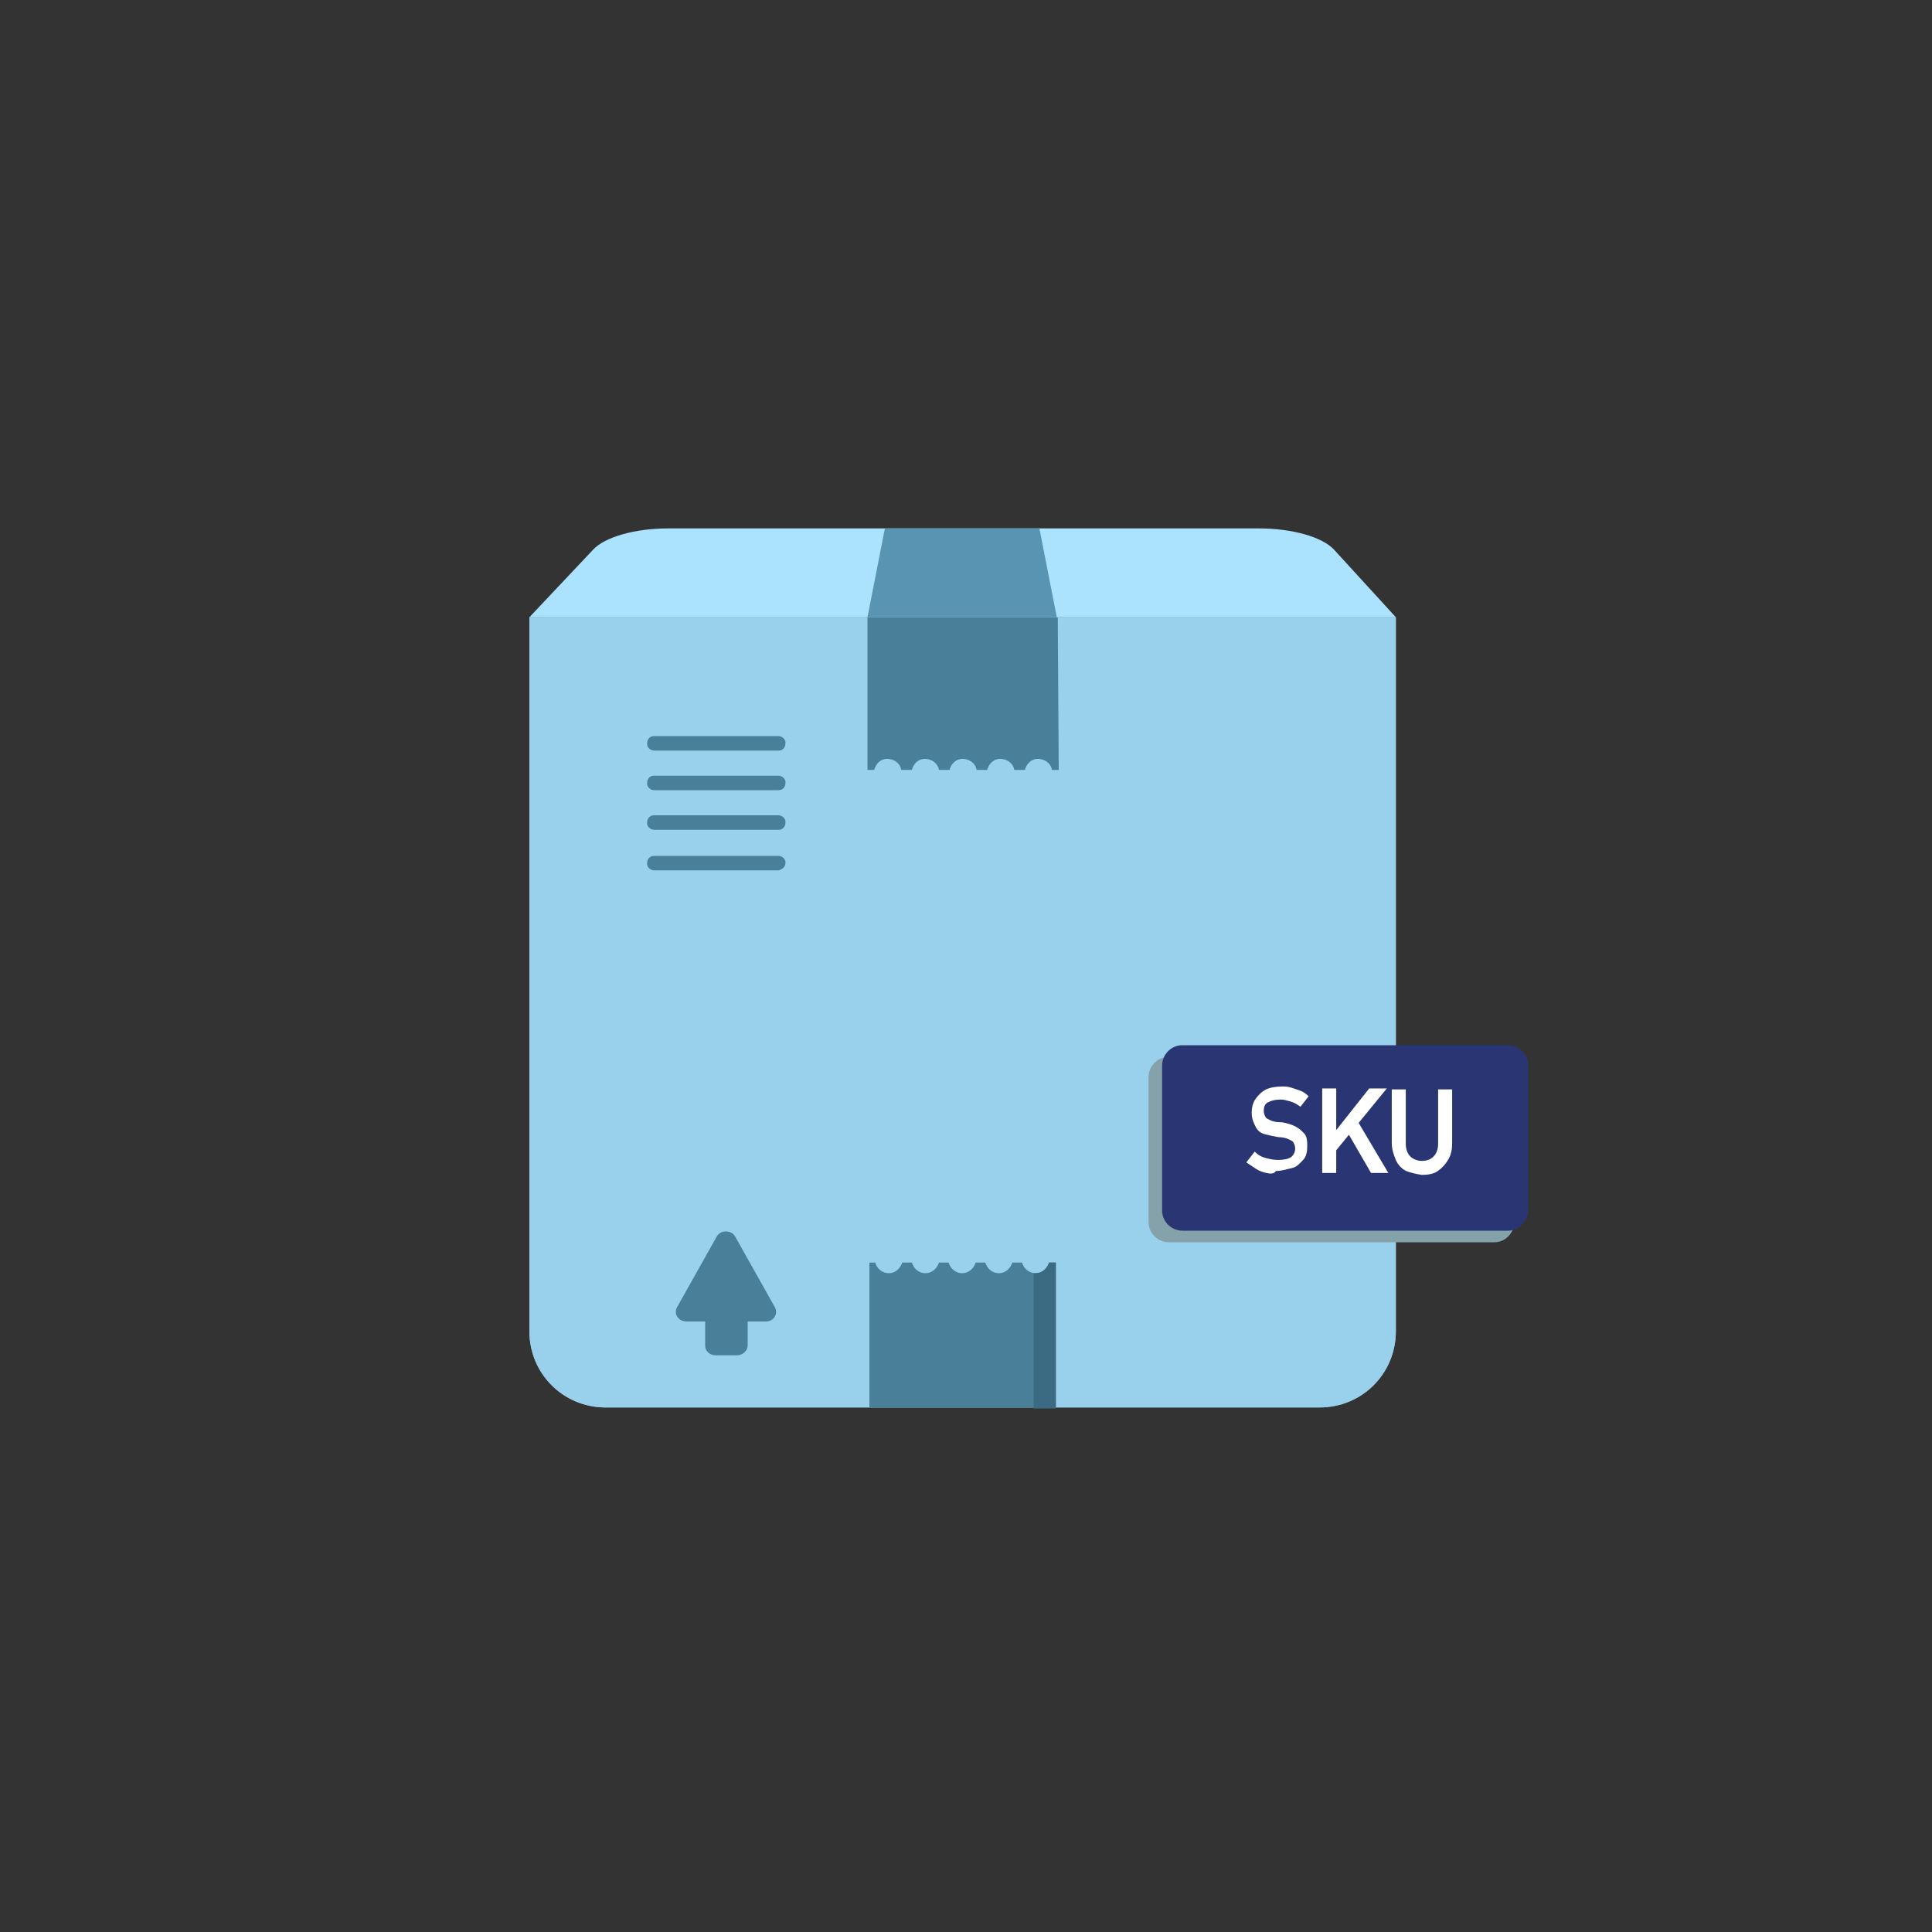 <?xml version="1.0" encoding="utf-8"?>
<!-- Generator: Adobe Illustrator 24.1.2, SVG Export Plug-In . SVG Version: 6.00 Build 0)  -->
<svg version="1.1" id="Слой_1" xmlns="http://www.w3.org/2000/svg" xmlns:xlink="http://www.w3.org/1999/xlink" x="0px" y="0px"
	 viewBox="0 0 200 200" style="enable-background:new 0 0 200 200;" xml:space="preserve">
<rect x="0" y="0" width="200" height="200" fill="#333333" stroke="none"/>
<style type="text/css">
	.st0{fill:#7DB0C9;}
	.st1{fill:#99D0EB;}
	.st2{fill:#4A7F99;}
	.st3{fill:#ABE3FF;}
	.st4{fill:#5995B2;}
	.st5{fill:#3B6B82;}
	.st6{fill:#85A1AA;}
	.st7{fill:#2A3673;}
	.st8{fill:#FFFFFF;stroke:#FFFFFF;stroke-width:0.25;stroke-miterlimit:10;}
</style>
<g>
	<path class="st0" d="M136.6,145.7H62.7c-4.4,0-7.9-3.5-7.9-7.9V63.9h89.7v73.9C144.5,142.2,141,145.7,136.6,145.7z"/>
</g>
<g>
	<path class="st1" d="M136.6,145.7H62.7c-4.4,0-7.9-3.5-7.9-7.9V63.9h89.7v73.9C144.5,142.2,141,145.7,136.6,145.7z"/>
</g>
<g>
	<path class="st2" d="M80.2,135.3l-4.1-7.3c-0.4-0.7-1.5-0.7-1.9,0l-4.1,7.3c-0.4,0.7,0.1,1.5,1,1.5H73v2.5c0,0.6,0.5,1,1.1,1h2.2
		c0.6,0,1.1-0.5,1.1-1v-2.5h1.9C80.1,136.8,80.6,136,80.2,135.3z M109.5,63.9H89.8v15.8h0.7c0.2-0.8,0.9-1.3,1.7-1.1
		c0.5,0.1,1,0.5,1.1,1.1h1.1c0.2-0.8,0.9-1.3,1.7-1.1c0.5,0.1,1,0.5,1.1,1.1h1.1c0.2-0.8,0.9-1.3,1.7-1.1c0.5,0.1,1,0.5,1.1,1.1h1.1
		c0.2-0.8,0.9-1.3,1.7-1.1c0.5,0.1,1,0.5,1.1,1.1h1.1c0.2-0.8,0.9-1.3,1.7-1.1c0.5,0.1,1,0.5,1.1,1.1h0.7L109.5,63.9L109.5,63.9z"/>
</g>
<g>
	<path class="st3" d="M69.2,54.7h61.1c3.5,0,6.6,0.9,7.8,2.2l6.4,7H54.8l6.6-7C62.6,55.6,65.7,54.7,69.2,54.7z"/>
</g>
<g>
	<path class="st4" d="M91.6,54.7h16l1.8,9.2H89.8L91.6,54.7z"/>
</g>
<g>
	<path class="st2" d="M90,145.7h19.3v-15h-0.7c-0.2,0.6-0.7,1.1-1.4,1.1c-0.6,0-1.2-0.4-1.4-1.1h-1c-0.2,0.6-0.7,1.1-1.4,1.1
		c-0.6,0-1.2-0.4-1.4-1.1h-1c-0.2,0.6-0.7,1.1-1.4,1.1c-0.6,0-1.2-0.4-1.4-1.1h-1c-0.2,0.6-0.7,1.1-1.4,1.1c-0.6,0-1.2-0.4-1.4-1.1
		h-1c-0.2,0.6-0.7,1.1-1.4,1.1c-0.6,0-1.2-0.4-1.4-1.1H90C90,130.7,90,145.7,90,145.7z M80.6,77.7H67.7c-0.4,0-0.8-0.4-0.7-0.8
		c0-0.4,0.3-0.7,0.7-0.7h12.9c0.4,0,0.8,0.4,0.7,0.8C81.3,77.4,81,77.7,80.6,77.7z M80.6,81.8H67.7c-0.4,0-0.8-0.4-0.7-0.8
		c0-0.4,0.3-0.7,0.7-0.7h12.9c0.4,0,0.8,0.4,0.7,0.8C81.3,81.5,81,81.8,80.6,81.8z M80.6,85.9H67.7c-0.4,0-0.8-0.4-0.7-0.8
		c0-0.4,0.3-0.7,0.7-0.7h12.9c0.4,0,0.8,0.4,0.7,0.8C81.3,85.6,81,85.9,80.6,85.9z M80.6,90.1H67.7c-0.4,0-0.8-0.4-0.7-0.8
		c0-0.4,0.3-0.7,0.7-0.7h12.9c0.4,0,0.8,0.4,0.7,0.8C81.3,89.7,81,90,80.6,90.1z"/>
</g>
<g>
	<path class="st5" d="M109.3,130.7h-0.7c-0.2,0.6-0.7,1.1-1.4,1.1c-0.1,0-0.1,0-0.2,0v13.9l0,0.1h2.3V130.7z"/>
</g>
<g>
	<g>
		<path class="st6" d="M154.7,128.6H121c-1.1,0-2.1-0.9-2.1-2.1v-15c0-1.1,0.9-2.1,2.1-2.1h33.7c1.1,0,2.1,0.9,2.1,2.1v15
			C156.7,127.7,155.8,128.6,154.7,128.6z"/>
	</g>
</g>
<g>
	<g>
		<path class="st7" d="M156.1,127.4h-33.7c-1.1,0-2.1-0.9-2.1-2.1v-15c0-1.1,0.9-2.1,2.1-2.1h33.7c1.1,0,2.1,0.9,2.1,2.1v15
			C158.1,126.5,157.2,127.4,156.1,127.4z"/>
	</g>
</g>
<g>
	<path class="st8" d="M131.1,121.3c-0.4-0.1-0.7-0.2-1-0.4s-0.6-0.4-0.9-0.6l0.7-0.9c0.3,0.3,0.7,0.5,1.1,0.6s0.8,0.2,1.3,0.2
		c0.6,0,1.1-0.1,1.4-0.3s0.5-0.6,0.5-1v0c0-0.3-0.1-0.5-0.2-0.7s-0.4-0.3-0.6-0.4s-0.6-0.2-0.9-0.2c0,0,0,0,0,0s0,0,0,0l-0.1,0
		c-0.6-0.1-1-0.2-1.4-0.3s-0.7-0.3-0.9-0.7s-0.4-0.8-0.4-1.4v0c0-0.5,0.1-1,0.4-1.4s0.6-0.7,1-0.9s1-0.3,1.6-0.3
		c0.3,0,0.6,0,0.9,0.1s0.6,0.2,0.9,0.3s0.6,0.3,0.8,0.5l-0.7,0.9c-0.3-0.2-0.6-0.4-1-0.5s-0.6-0.2-1-0.2c-0.6,0-1,0.1-1.4,0.3
		s-0.5,0.6-0.5,1v0c0,0.3,0.1,0.5,0.2,0.7s0.4,0.3,0.6,0.4s0.6,0.2,1,0.2c0,0,0,0,0,0s0,0,0,0c0,0,0,0,0.1,0s0,0,0.1,0
		c0.5,0.1,0.9,0.2,1.3,0.4s0.6,0.4,0.9,0.7s0.3,0.8,0.3,1.3v0c0,0.5-0.1,1-0.4,1.3s-0.6,0.7-1.1,0.8s-1,0.3-1.7,0.3
		C131.9,121.4,131.5,121.4,131.1,121.3z"/>
	<path class="st8" d="M137,112.8h1.2v8.5H137V112.8z M138,117.6l3.8-4.8h1.5l-5.4,6.6L138,117.6z M139.4,116.8l0.9-0.9l3.2,5.4h-1.5
		L139.4,116.8z"/>
	<path class="st8" d="M145.6,121.1c-0.4-0.2-0.8-0.6-1-1.1s-0.4-1-0.4-1.7v-5.4h1.2v5.5c0,0.6,0.2,1.1,0.5,1.4s0.8,0.5,1.3,0.5
		c0.6,0,1-0.2,1.3-0.5s0.5-0.8,0.5-1.4v-5.5h1.2v5.4c0,0.7-0.1,1.2-0.4,1.7s-0.6,0.8-1,1.1s-1,0.4-1.6,0.4
		C146.6,121.4,146.1,121.3,145.6,121.1z"/>
</g>
</svg>
